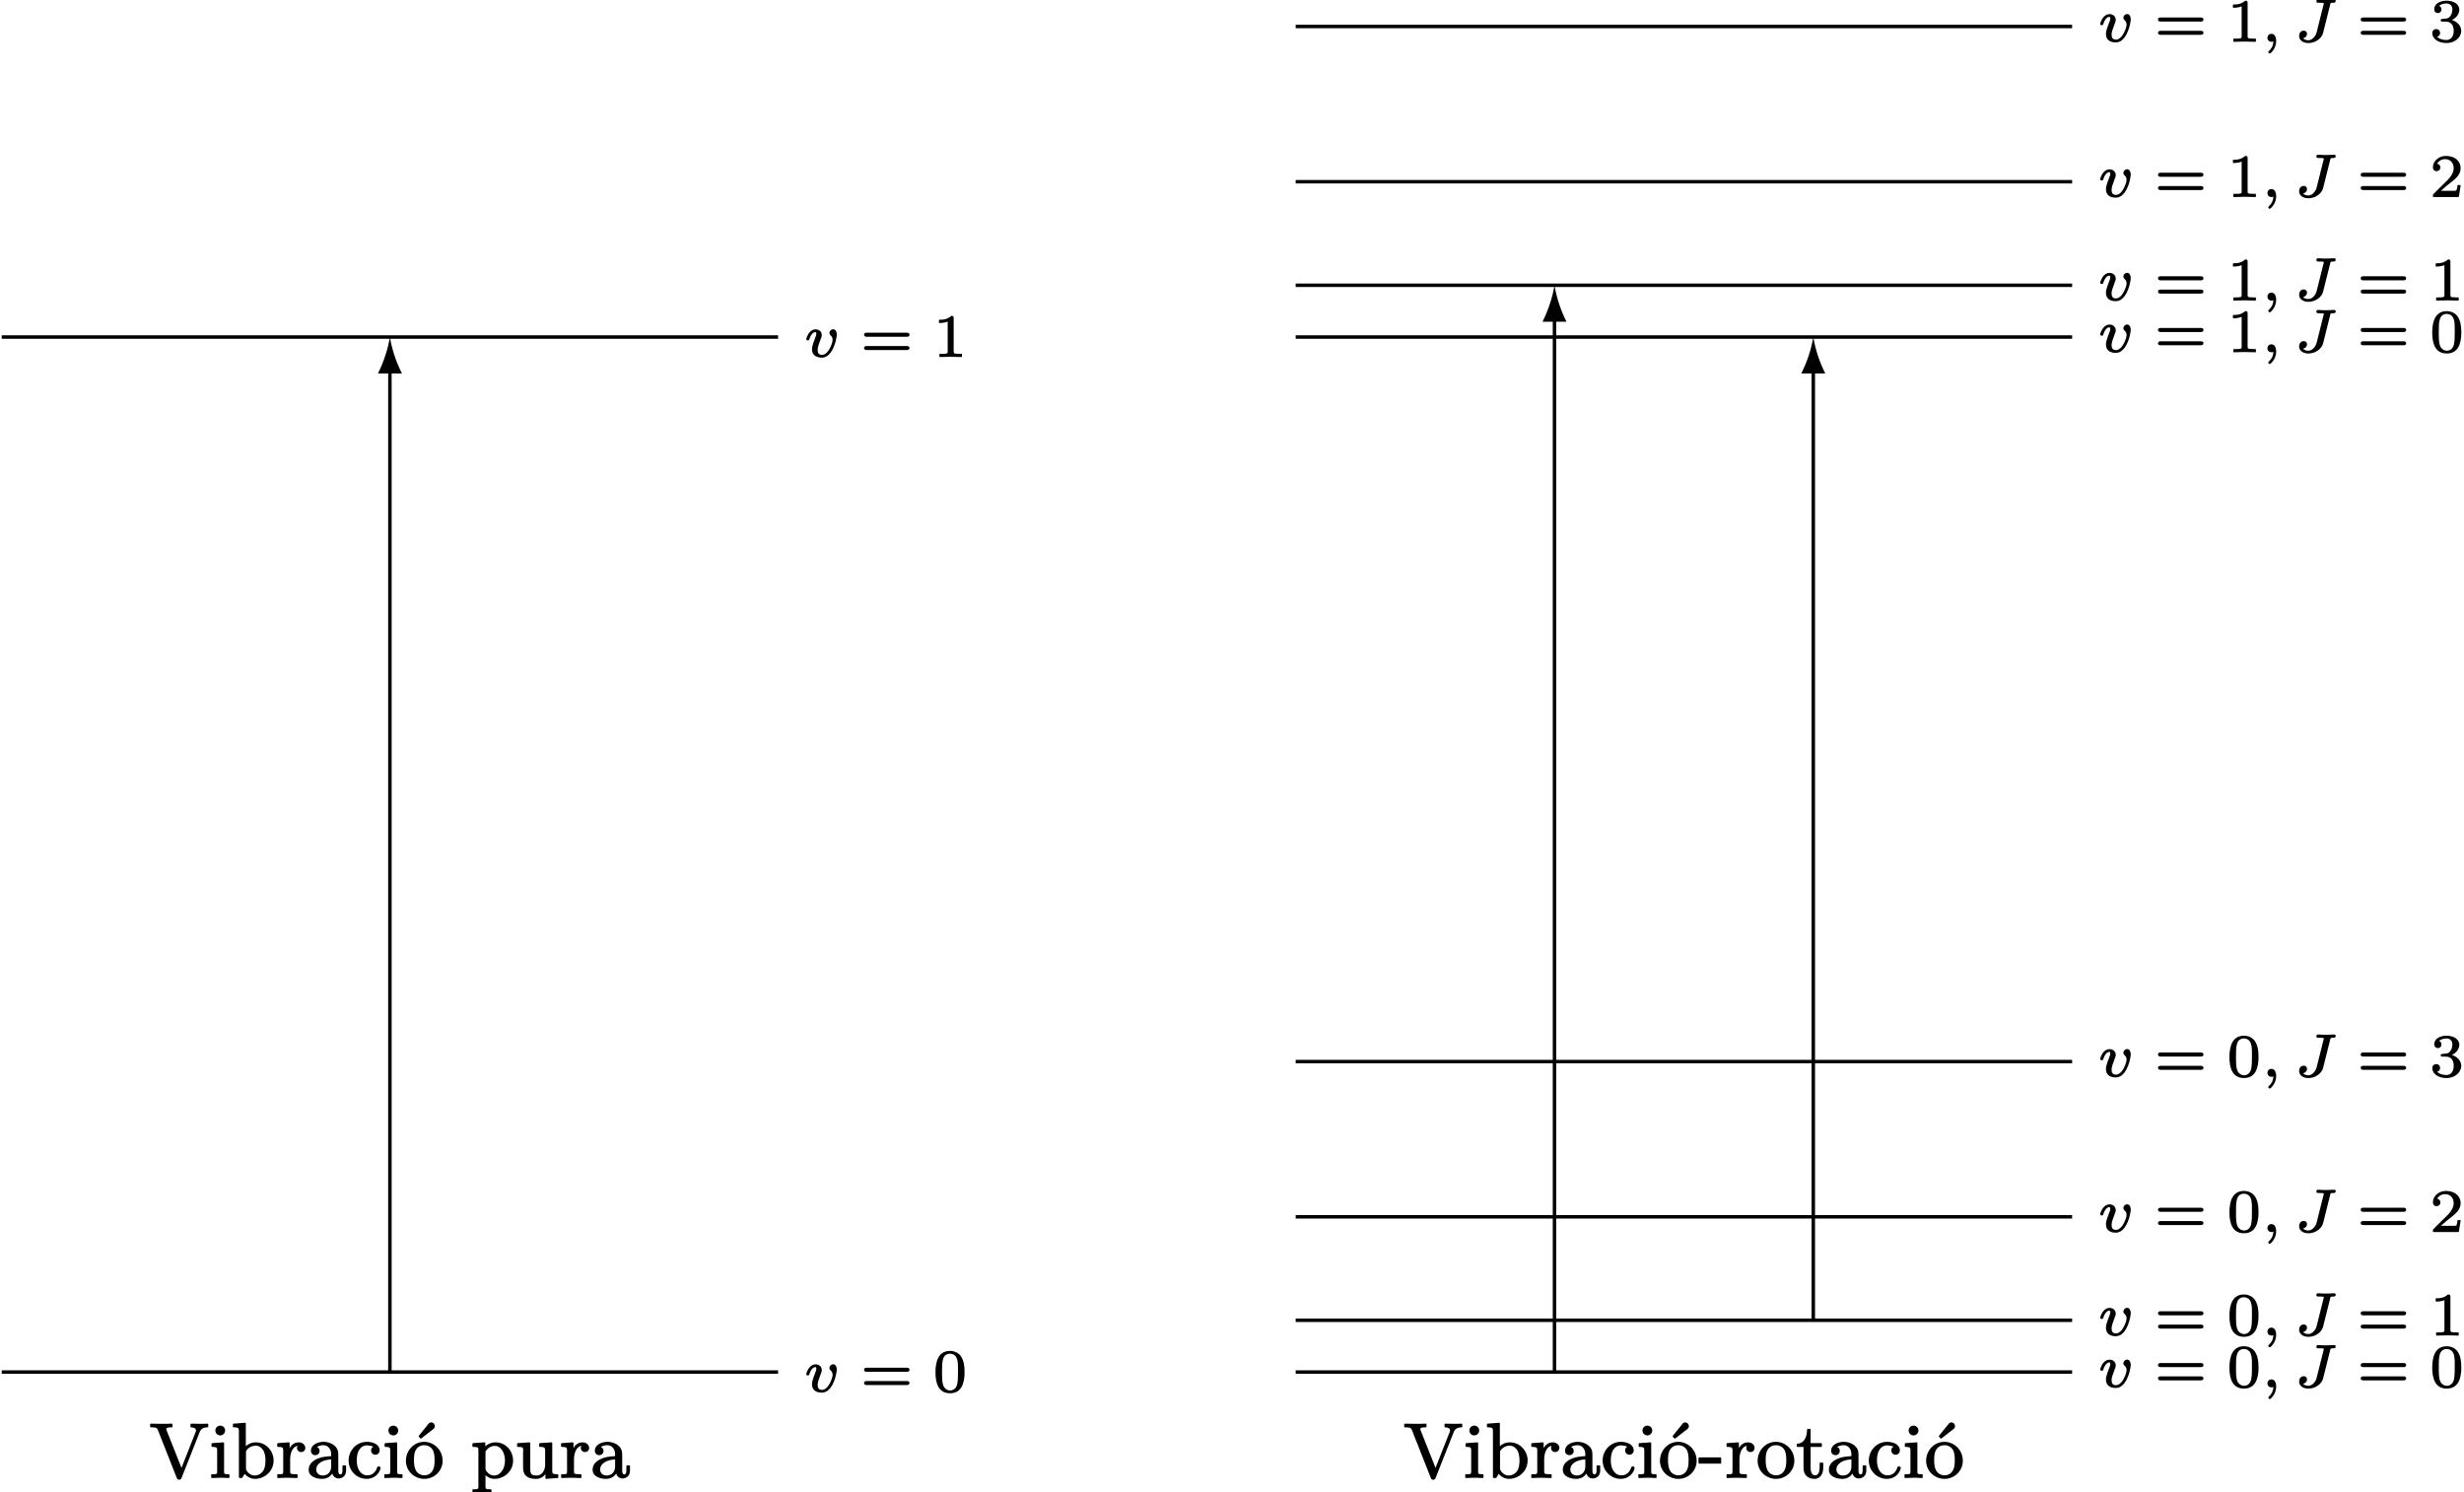 <?xml version='1.0' encoding='UTF-8'?>
<!-- This file was generated by dvisvgm 3.4 -->
<svg version='1.1' xmlns='http://www.w3.org/2000/svg' xmlns:xlink='http://www.w3.org/1999/xlink' width='284.57pt' height='172.38pt' viewBox='-.2 -188.37 284.57 172.38'>
<defs>
<path id='g11-45' d='M2.56-1.58C2.6-1.58 2.64-1.61 2.64-1.66V-2.21C2.64-2.26 2.6-2.3 2.56-2.3H.1C.05-2.3 .02-2.26 .02-2.21V-1.66C.02-1.61 .05-1.58 .1-1.58H2.56Z'/>
<path id='g11-86' d='M2.6-5.77C2.65-5.77 2.68-5.8 2.68-5.85V-6.12C2.68-6.17 2.65-6.2 2.6-6.2C2.6-6.2 2.6-6.2 2.59-6.2C2.2-6.18 1.74-6.18 1.33-6.18L.18-6.2C.13-6.2 .1-6.17 .1-6.12V-5.85C.1-5.8 .13-5.77 .18-5.77C.38-5.77 .53-5.77 .64-5.75C.86-5.72 .91-5.64 .99-5.47L3.16 .03C3.21 .17 3.26 .28 3.45 .28C3.63 .28 3.69 .18 3.74 .04L5.82-5.22C5.96-5.58 6.24-5.77 6.72-5.77C6.77-5.77 6.81-5.8 6.81-5.85V-6.12C6.81-6.17 6.77-6.2 6.72-6.2C6.72-6.2 6.72-6.2 6.72-6.2C6.41-6.18 6.15-6.18 5.85-6.18L4.84-6.2C4.8-6.2 4.76-6.17 4.76-6.12V-5.85C4.76-5.8 4.8-5.77 4.84-5.77C5.14-5.76 5.4-5.67 5.4-5.4C5.4-5.33 5.38-5.31 5.36-5.25L3.72-1.09L2-5.43C1.98-5.5 1.96-5.53 1.96-5.58C1.96-5.78 2.39-5.77 2.6-5.77ZM1.96-5.58C1.96-5.58 1.96-5.58 1.96-5.58Z'/>
<path id='g11-97' d='M1.09-.88C1.09-1.28 1.3-1.53 1.59-1.73C1.87-1.9 2.26-2.04 2.82-2.07V-1.26C2.82-.64 2.44-.21 1.83-.21C1.43-.21 1.09-.48 1.09-.88ZM3.88-.34C3.66-.34 3.64-.61 3.64-.83V-2.41C3.64-2.69 3.64-2.92 3.57-3.14C3.36-3.74 2.63-4.1 1.95-4.1C1.66-4.1 1.38-4.04 1.16-3.95C.82-3.8 .48-3.53 .48-3.07C.48-2.76 .69-2.56 .99-2.56C1.27-2.56 1.48-2.77 1.48-3.05C1.48-3.3 1.34-3.44 1.17-3.51C1.35-3.63 1.64-3.71 1.93-3.71C2.46-3.71 2.82-3.26 2.82-2.66V-2.45C2.56-2.43 2.26-2.41 1.95-2.36C1.14-2.21 .22-1.77 .22-.88C.22-.73 .25-.6 .3-.48C.53-.04 1.15 .18 1.77 .18C2.34 .18 2.72-.1 2.94-.43C3.04-.13 3.28 .13 3.67 .13C3.73 .13 3.81 .13 3.9 .1C4.29-.01 4.54-.3 4.54-.8V-1.3C4.54-1.34 4.5-1.38 4.46-1.38H4.21C4.16-1.38 4.12-1.34 4.12-1.3V-.81C4.12-.62 4.1-.34 3.88-.34Z'/>
<path id='g11-98' d='M3.95-1.95C3.95-1.48 3.87-1.03 3.69-.74C3.5-.48 3.16-.21 2.71-.21C2.3-.21 1.99-.45 1.81-.72C1.74-.83 1.7-.86 1.7-1.04V-2.86C1.7-2.96 1.7-3 1.73-3.06C1.98-3.48 2.47-3.66 2.81-3.66C3.23-3.66 3.53-3.4 3.71-3.1C3.88-2.82 3.95-2.34 3.95-1.95ZM4.89-1.94C4.89-2.72 4.47-3.39 3.87-3.76C3.57-3.94 3.22-4.04 2.84-4.04C2.31-4.04 1.93-3.82 1.68-3.6V-6.22C1.68-6.27 1.64-6.3 1.6-6.3C1.6-6.3 1.6-6.3 1.59-6.3L.26-6.2C.22-6.2 .19-6.17 .19-6.12V-5.85C.19-5.8 .22-5.77 .27-5.77C.42-5.77 .54-5.77 .62-5.75C.85-5.72 .88-5.6 .88-5.34V0C.88 .04 .91 .08 .96 .08H1.21C1.24 .08 1.26 .06 1.28 .04L1.55-.4C1.85-.04 2.28 .18 2.75 .18C3.17 .18 3.56 .05 3.9-.16C4.43-.49 4.89-1.11 4.89-1.94Z'/>
<path id='g11-99' d='M3.7-1.26C3.55-1.26 3.52-1.17 3.49-1.06C3.32-.59 2.97-.23 2.39-.23C1.6-.23 1.16-.99 1.16-1.95C1.16-2.56 1.29-2.97 1.49-3.24C1.68-3.51 1.95-3.69 2.33-3.69C2.39-3.69 2.56-3.68 2.76-3.64C2.86-3.61 2.98-3.59 3.07-3.54C2.92-3.46 2.82-3.33 2.82-3.1C2.82-2.82 3.04-2.61 3.31-2.61C3.6-2.61 3.81-2.82 3.81-3.12C3.81-3.24 3.78-3.34 3.74-3.44C3.53-3.88 2.96-4.1 2.31-4.1C1.87-4.1 1.47-3.96 1.14-3.73C.64-3.38 .22-2.74 .22-1.94C.22-.74 1.19 .18 2.3 .18C3.1 .18 3.62-.29 3.84-.82C3.88-.91 3.91-.98 3.91-1.07C3.91-1.19 3.82-1.26 3.7-1.26Z'/>
<path id='g11-105' d='M1.28-5.97C.98-5.97 .72-5.73 .72-5.41S.98-4.84 1.28-4.84S1.85-5.08 1.85-5.41S1.59-5.97 1.28-5.97ZM1.31 .05C1.45 .05 1.83 .05 2.26 .08C2.27 .08 2.27 .08 2.27 .08C2.31 .08 2.35 .04 2.35 0V-.28C2.35-.32 2.31-.36 2.27-.36C2.13-.36 2.02-.36 1.94-.37C1.74-.39 1.73-.47 1.73-.67V-3.96C1.73-4.01 1.69-4.04 1.65-4.04C1.65-4.04 1.65-4.04 1.64-4.04L.35-3.95C.31-3.95 .28-3.91 .28-3.86V-3.59C.28-3.54 .31-3.51 .36-3.51C.5-3.51 .61-3.51 .69-3.49C.91-3.46 .93-3.34 .93-3.09V-.69C.93-.55 .93-.43 .82-.39C.68-.34 .54-.36 .32-.36C.28-.36 .24-.32 .24-.28V0C.24 .04 .28 .08 .32 .08C.71 .08 .91 .05 1.31 .05Z'/>
<path id='g11-111' d='M3.49-1.99C3.49-1.8 3.49-1.57 3.45-1.33C3.35-.72 2.98-.23 2.3-.23C2.12-.23 1.95-.28 1.79-.35C1.26-.61 1.11-1.21 1.11-1.99C1.11-2.18 1.11-2.41 1.15-2.65C1.25-3.24 1.62-3.71 2.3-3.71C2.77-3.71 3.12-3.44 3.28-3.17C3.45-2.86 3.49-2.43 3.49-1.99ZM.18-1.91C.18-.69 1.19 .18 2.3 .18C3.48 .18 4.42-.76 4.42-1.91C4.42-2.73 3.99-3.43 3.36-3.8C3.05-3.99 2.69-4.1 2.3-4.1C1.05-4.1 .18-3.05 .18-1.91Z'/>
<path id='g11-112' d='M2.8-3.63C3.01-3.63 3.21-3.55 3.38-3.41C3.72-3.11 3.95-2.56 3.95-1.94C3.95-1.57 3.87-1.24 3.74-.96C3.55-.58 3.2-.21 2.7-.21C2.33-.21 2.01-.42 1.8-.72C1.74-.82 1.7-.87 1.7-1.04V-2.99C1.92-3.34 2.28-3.63 2.8-3.63ZM1.68-3.59V-3.96C1.68-4.01 1.64-4.04 1.6-4.04C1.6-4.04 1.6-4.04 1.59-4.04L.26-3.95C.22-3.95 .19-3.91 .19-3.86V-3.59C.19-3.54 .22-3.51 .27-3.51C.42-3.51 .55-3.51 .64-3.49C.85-3.47 .88-3.39 .88-3.15V1.05C.88 1.19 .88 1.31 .77 1.34C.63 1.4 .48 1.38 .27 1.38C.22 1.38 .19 1.42 .19 1.46V1.74C.19 1.78 .22 1.82 .27 1.82C.65 1.82 .87 1.79 1.29 1.79S1.93 1.82 2.31 1.82C2.36 1.82 2.39 1.78 2.39 1.74V1.46C2.39 1.42 2.36 1.38 2.31 1.38C2.17 1.38 2.05 1.38 1.96 1.37C1.74 1.36 1.7 1.29 1.7 1.05V-.24C1.95-.02 2.27 .18 2.75 .18C3.17 .18 3.56 .05 3.9-.16C4.43-.49 4.89-1.11 4.89-1.94C4.89-2.72 4.48-3.39 3.88-3.76C3.59-3.94 3.24-4.04 2.87-4.04C2.36-4.04 1.97-3.85 1.68-3.59Z'/>
<path id='g11-114' d='M2.67-4.04C2.14-4.04 1.82-3.73 1.62-3.38V-3.96C1.62-4.01 1.59-4.04 1.54-4.04C1.54-4.04 1.54-4.04 1.53-4.04L.26-3.95C.22-3.95 .19-3.91 .19-3.86V-3.59C.19-3.54 .22-3.51 .27-3.51C.42-3.51 .54-3.51 .62-3.49C.85-3.46 .88-3.34 .88-3.08V-.69C.88-.55 .88-.43 .77-.39C.63-.34 .48-.36 .27-.36C.22-.36 .19-.32 .19-.28V0C.19 .04 .22 .08 .27 .08C.66 .08 .87 .05 1.32 .05L2.46 .08C2.5 .08 2.54 .04 2.54 0V-.28C2.54-.32 2.5-.36 2.46-.36H2.28C2.12-.36 2-.37 1.91-.38C1.71-.41 1.68-.48 1.68-.71V-2.05C1.68-2.74 1.91-3.52 2.54-3.64C2.5-3.58 2.47-3.5 2.47-3.4C2.47-3.12 2.68-2.92 2.95-2.92C3.23-2.92 3.43-3.12 3.43-3.41C3.43-3.76 3.09-4.04 2.67-4.04Z'/>
<path id='g11-116' d='M1.69-1.1V-3.51H2.91C2.96-3.51 2.99-3.54 2.99-3.59V-3.86C2.99-3.91 2.96-3.95 2.91-3.95H1.69V-5.51C1.69-5.56 1.66-5.6 1.61-5.6H1.36C1.32-5.6 1.28-5.56 1.28-5.51C1.27-4.71 .97-3.92 .17-3.89C.13-3.89 .09-3.86 .09-3.81V-3.59C.09-3.54 .13-3.51 .17-3.51H.87V-1.11C.87-.29 1.34 .18 2.15 .18C2.26 .18 2.36 .16 2.45 .13C2.91-.03 3.15-.52 3.15-1.11V-1.62C3.15-1.67 3.11-1.7 3.07-1.7H2.82C2.77-1.7 2.73-1.67 2.73-1.62V-1.14C2.73-.71 2.62-.23 2.21-.23C1.78-.23 1.69-.72 1.69-1.1Z'/>
<path id='g11-117' d='M3.5-.37V.1C3.5 .14 3.53 .18 3.58 .18C3.58 .18 3.58 .18 3.59 .18L4.91 .08C4.95 .08 4.99 .04 4.99 0V-.28C4.99-.32 4.95-.36 4.9-.36C4.75-.36 4.64-.36 4.55-.38C4.32-.4 4.29-.52 4.29-.78V-3.96C4.29-4.01 4.26-4.04 4.21-4.04C4.21-4.04 4.21-4.04 4.21-4.04L2.85-3.95C2.82-3.95 2.78-3.91 2.78-3.86V-3.59C2.78-3.54 2.82-3.51 2.86-3.51C3.01-3.51 3.13-3.51 3.21-3.49C3.44-3.46 3.47-3.34 3.47-3.08V-1.5C3.47-1.24 3.43-1.01 3.34-.82C3.19-.48 2.92-.21 2.46-.21C2.28-.21 2.15-.23 2.05-.27C1.79-.37 1.75-.63 1.75-1V-3.96C1.75-4.01 1.71-4.04 1.67-4.04C1.67-4.04 1.67-4.04 1.66-4.04L.3-3.95C.27-3.95 .23-3.91 .23-3.86V-3.59C.23-3.54 .27-3.51 .31-3.51C.49-3.51 .69-3.51 .81-3.46C1-3.37 .92-3.05 .92-2.76V-1.41C.92-1.23 .92-1.08 .93-.92C1-.13 1.56 .18 2.4 .18C2.91 .18 3.27-.05 3.5-.37Z'/>
<path id='g11-243' d='M3.1-6.34C2.91-6.34 2.84-6.25 2.76-6.15L1.67-4.8C1.66-4.78 1.65-4.76 1.65-4.74S1.66-4.71 1.67-4.69L1.84-4.5C1.86-4.48 1.87-4.47 1.9-4.47C1.92-4.47 1.94-4.48 1.95-4.49L3.31-5.55C3.41-5.63 3.52-5.72 3.52-5.91C3.52-6.14 3.34-6.34 3.1-6.34ZM3.49-1.99C3.49-1.8 3.49-1.57 3.45-1.33C3.35-.72 2.98-.23 2.3-.23C2.12-.23 1.95-.28 1.79-.35C1.26-.61 1.11-1.21 1.11-1.99C1.11-2.18 1.11-2.41 1.15-2.65C1.25-3.24 1.62-3.71 2.3-3.71C2.77-3.71 3.12-3.44 3.28-3.17C3.45-2.86 3.49-2.43 3.49-1.99ZM.18-1.91C.18-.69 1.19 .18 2.3 .18C3.48 .18 4.42-.76 4.42-1.91C4.42-2.73 3.99-3.43 3.36-3.8C3.05-3.99 2.69-4.1 2.3-4.1C1.05-4.1 .18-3.05 .18-1.91Z'/>
<path id='g37-48' d='M2.9-2.32C2.9-1.8 2.9-1.28 2.81-.86C2.72-.45 2.45-.12 1.98-.12C1.69-.12 1.44-.29 1.3-.5C1.04-.89 1.06-1.66 1.06-2.32C1.06-3.28 1.03-4.37 1.98-4.37C2.1-4.37 2.21-4.35 2.32-4.3C2.94-4.04 2.9-3.2 2.9-2.32ZM3.66-2.22C3.66-3.02 3.56-3.58 3.24-4.07C3.01-4.41 2.55-4.69 1.98-4.69C.66-4.69 .3-3.52 .3-2.22S.66 .2 1.98 .2C3.29 .2 3.66-.94 3.66-2.22Z'/>
<path id='g37-49' d='M.76-3.87C.86-3.87 1.05-3.87 1.26-3.91C1.4-3.93 1.56-3.97 1.71-4.03V-.57C1.71-.46 1.71-.4 1.62-.37C1.49-.31 1.32-.31 1.07-.31H.81C.77-.31 .75-.29 .75-.25V0C.75 .03 .77 .06 .81 .06L2.05 .03L3.3 .06C3.33 .06 3.36 .03 3.36 0V-.25C3.36-.29 3.33-.31 3.3-.31H3.03C2.87-.31 2.73-.32 2.64-.33C2.45-.36 2.4-.38 2.4-.57V-4.44C2.4-4.65 2.34-4.69 2.13-4.69C2.11-4.69 2.09-4.69 2.09-4.67C1.9-4.49 1.67-4.39 1.45-4.32C1.18-4.25 .92-4.25 .76-4.25C.73-4.25 .7-4.22 .7-4.18V-3.93C.7-3.9 .73-3.87 .76-3.87C.76-3.87 .76-3.87 .76-3.87Z'/>
<path id='g37-50' d='M.38-3.38C.38-3.11 .54-2.93 .81-2.93C1.05-2.93 1.24-3.1 1.24-3.36C1.24-3.61 1.09-3.76 .86-3.79C1.03-4.09 1.37-4.32 1.79-4.32C2.41-4.32 2.78-3.86 2.78-3.27C2.78-2.71 2.39-2.25 2.14-1.97L.47-.32C.38-.24 .38-.17 .38-.01C.38-.01 .38-.01 .38 0C.38 .03 .4 .06 .44 .06H3.31C3.34 .06 3.37 .04 3.38 .01L3.58-1.26C3.58-1.26 3.58-1.26 3.58-1.27C3.58-1.3 3.56-1.33 3.52-1.33H3.28C3.25-1.33 3.23-1.31 3.22-1.28C3.21-1.15 3.16-.79 3.07-.68C2.94-.65 2.51-.66 2.41-.66H1.3C1.93-1.22 2.17-1.41 2.57-1.72C2.8-1.9 3.02-2.09 3.2-2.3C3.4-2.55 3.58-2.85 3.58-3.27C3.58-3.42 3.56-3.55 3.52-3.68C3.33-4.31 2.7-4.69 1.89-4.69C1.04-4.69 .38-4.09 .38-3.38Z'/>
<path id='g37-51' d='M.96-3.26C1.21-3.26 1.37-3.45 1.37-3.68C1.37-3.9 1.25-4.03 1.08-4.09C1.27-4.25 1.6-4.37 1.94-4.37C2.37-4.37 2.63-4.11 2.63-3.67C2.63-3.26 2.45-2.91 2.21-2.73C2.06-2.63 1.88-2.62 1.63-2.6C1.46-2.59 1.28-2.6 1.28-2.43C1.28-2.29 1.38-2.27 1.52-2.27H1.9C2.03-2.27 2.15-2.25 2.25-2.2C2.6-2.06 2.78-1.72 2.78-1.21C2.78-.6 2.5-.15 1.93-.15C1.49-.15 1.09-.29 .86-.52C1.07-.57 1.21-.73 1.21-.96C1.21-1.23 1.02-1.41 .77-1.41C.5-1.41 .31-1.23 .31-.94C.31-.68 .42-.48 .55-.33C.83 0 1.35 .2 1.95 .2C2.61 .2 3.15-.1 3.42-.51C3.57-.72 3.65-.96 3.65-1.21C3.65-1.59 3.44-1.97 3.06-2.23C2.92-2.33 2.75-2.41 2.57-2.47C2.82-2.58 3-2.73 3.14-2.89C3.35-3.14 3.43-3.42 3.43-3.67C3.43-3.78 3.41-3.88 3.36-3.98C3.17-4.44 2.6-4.69 1.96-4.69C1.54-4.69 1.17-4.58 .92-4.41C.71-4.25 .53-4.03 .53-3.7C.53-3.43 .7-3.26 .96-3.26Z'/>
<path id='g37-61' d='M5.36-1.21H.75C.56-1.21 .43-1.16 .43-.98C.43-.8 .56-.75 .75-.75H5.36C5.54-.75 5.68-.8 5.68-.98C5.68-1.16 5.54-1.21 5.36-1.21ZM5.36-2.75H.75C.56-2.75 .43-2.7 .43-2.52C.43-2.33 .56-2.28 .75-2.28H5.36C5.54-2.28 5.68-2.33 5.68-2.52C5.68-2.7 5.54-2.75 5.36-2.75Z'/>
<path id='g34-59' d='M.98 1.41C1 1.41 1.03 1.4 1.05 1.39C1.16 1.32 1.25 1.22 1.35 1.08C1.55 .82 1.73 .43 1.73-.04C1.73-.24 1.69-.42 1.63-.55C1.55-.72 1.42-.86 1.18-.86C.91-.86 .72-.66 .72-.4C.72-.14 .91 .06 1.19 .06C1.28 .06 1.35 .03 1.41 .01C1.38 .5 1.21 .82 .89 1.12C.85 1.15 .82 1.19 .82 1.25C.82 1.33 .89 1.41 .98 1.41Z'/>
<path id='g34-74' d='M2.64-4.62C2.64-4.44 2.79-4.45 2.96-4.45C2.97-4.45 2.97-4.45 2.98-4.45S2.98-4.45 2.99-4.45C3.08-4.45 3.5-4.47 3.5-4.37C3.5-4.3 3.5-4.31 3.47-4.23L2.67-1.03C2.6-.75 2.43-.5 2.23-.33C2.1-.22 1.92-.12 1.7-.12C1.45-.12 1.22-.21 1.11-.36C1.37-.4 1.56-.6 1.56-.87C1.56-1.09 1.39-1.23 1.18-1.23C1.12-1.23 1.07-1.22 1-1.2C.8-1.12 .65-.93 .65-.63C.65-.54 .66-.47 .68-.4C.81-.01 1.21 .2 1.72 .2C1.99 .2 2.26 .14 2.51 .03C2.92-.17 3.3-.51 3.42-.98L4.23-4.21C4.23-4.25 4.25-4.3 4.25-4.32C4.3-4.47 4.43-4.45 4.62-4.45C4.62-4.45 4.63-4.45 4.63-4.45C4.78-4.45 4.87-4.51 4.87-4.66C4.87-4.76 4.8-4.83 4.7-4.83C4.53-4.83 4.11-4.8 3.95-4.8L3.41-4.8C3.24-4.81 3.03-4.83 2.86-4.83C2.86-4.83 2.86-4.83 2.85-4.83C2.72-4.83 2.64-4.76 2.64-4.62Z'/>
<path id='g34-118' d='M1.58-.75C1.58-.88 1.6-1.03 1.65-1.21C1.72-1.44 1.82-1.72 1.96-2.09C2.01-2.2 2.06-2.32 2.06-2.48C2.06-2.88 1.74-3.14 1.34-3.14C.81-3.14 .47-2.63 .33-2.24C.29-2.15 .27-2.1 .27-2.01C.27-1.9 .35-1.86 .45-1.86C.57-1.86 .61-1.92 .63-2.02C.69-2.22 .77-2.39 .86-2.51C.96-2.66 1.11-2.82 1.32-2.82C1.42-2.82 1.43-2.73 1.43-2.64C1.43-2.46 1.36-2.33 1.31-2.19C1.14-1.76 1.05-1.48 .99-1.26C.94-1.09 .93-.96 .93-.84C.93-.17 1.4 .13 2.06 .13C2.32 .13 2.52 .04 2.68-.06C2.82-.16 2.95-.29 3.07-.44C3.39-.86 3.64-1.52 3.74-2.13C3.77-2.29 3.79-2.43 3.79-2.53C3.79-2.67 3.77-2.78 3.73-2.87C3.68-3.01 3.56-3.15 3.38-3.15C3.32-3.15 3.26-3.13 3.21-3.11C3.08-3.05 2.94-2.91 2.94-2.71C2.94-2.58 3.01-2.51 3.07-2.45C3.2-2.34 3.31-2.18 3.31-1.94C3.31-1.81 3.28-1.69 3.24-1.55C3.13-1.21 2.93-.77 2.7-.52C2.55-.36 2.34-.19 2.09-.19C1.73-.19 1.58-.4 1.58-.75Z'/>
</defs>
<g id='page6795'>
<path d='M0-29.89H89.66' stroke='#000' fill='none' stroke-width='.4'/>
<use x='92.65' y='-27.64' xlink:href='#g34-118'/>
<use x='99.16' y='-27.64' xlink:href='#g37-61'/>
<use x='107.54' y='-27.64' xlink:href='#g37-48'/>
<path d='M0-149.44H89.66' stroke='#000' fill='none' stroke-width='.4' stroke-miterlimit='10'/>
<use x='92.65' y='-147.19' xlink:href='#g34-118'/>
<use x='99.16' y='-147.19' xlink:href='#g37-61'/>
<use x='107.54' y='-147.19' xlink:href='#g37-49'/>
<path d='M44.83-149.44C45.06-148.04 45.52-146.63 46.22-145.23H45.03V-29.89H44.63V-145.23H43.45C44.14-146.63 44.6-148.04 44.83-149.44'/>
<use x='17.04' y='-17.73' xlink:href='#g11-86'/>
<use x='23.95' y='-17.73' xlink:href='#g11-105'/>
<use x='26.51' y='-17.73' xlink:href='#g11-98'/>
<use x='31.63' y='-17.73' xlink:href='#g11-114'/>
<use x='35.23' y='-17.73' xlink:href='#g11-97'/>
<use x='39.84' y='-17.73' xlink:href='#g11-99'/>
<use x='43.94' y='-17.73' xlink:href='#g11-105'/>
<use x='46.5' y='-17.73' xlink:href='#g11-243'/>
<use x='54.17' y='-17.73' xlink:href='#g11-112'/>
<use x='59.29' y='-17.73' xlink:href='#g11-117'/>
<use x='64.41' y='-17.73' xlink:href='#g11-114'/>
<use x='68.02' y='-17.73' xlink:href='#g11-97'/>
<path d='M149.44-29.89H239.11' stroke='#000' fill='none' stroke-width='.4' stroke-miterlimit='10'/>
<use x='242.09' y='-28.18' xlink:href='#g34-118'/>
<use x='248.6' y='-28.18' xlink:href='#g37-61'/>
<use x='256.98' y='-28.18' xlink:href='#g37-48'/>
<use x='260.95' y='-28.18' xlink:href='#g34-59'/>
<use x='264.68' y='-28.18' xlink:href='#g34-74'/>
<use x='272.01' y='-28.18' xlink:href='#g37-61'/>
<use x='280.4' y='-28.18' xlink:href='#g37-48'/>
<path d='M149.44-35.87H239.11' stroke='#000' fill='none' stroke-width='.4' stroke-miterlimit='10'/>
<use x='242.09' y='-34.16' xlink:href='#g34-118'/>
<use x='248.6' y='-34.16' xlink:href='#g37-61'/>
<use x='256.98' y='-34.16' xlink:href='#g37-48'/>
<use x='260.95' y='-34.16' xlink:href='#g34-59'/>
<use x='264.68' y='-34.16' xlink:href='#g34-74'/>
<use x='272.01' y='-34.16' xlink:href='#g37-61'/>
<use x='280.4' y='-34.16' xlink:href='#g37-49'/>
<path d='M149.44-47.82H239.11' stroke='#000' fill='none' stroke-width='.4' stroke-miterlimit='10'/>
<use x='242.09' y='-46.12' xlink:href='#g34-118'/>
<use x='248.6' y='-46.12' xlink:href='#g37-61'/>
<use x='256.98' y='-46.12' xlink:href='#g37-48'/>
<use x='260.95' y='-46.12' xlink:href='#g34-59'/>
<use x='264.68' y='-46.12' xlink:href='#g34-74'/>
<use x='272.01' y='-46.12' xlink:href='#g37-61'/>
<use x='280.4' y='-46.12' xlink:href='#g37-50'/>
<path d='M149.44-65.75H239.11' stroke='#000' fill='none' stroke-width='.4' stroke-miterlimit='10'/>
<use x='242.09' y='-64.05' xlink:href='#g34-118'/>
<use x='248.6' y='-64.05' xlink:href='#g37-61'/>
<use x='256.98' y='-64.05' xlink:href='#g37-48'/>
<use x='260.95' y='-64.05' xlink:href='#g34-59'/>
<use x='264.68' y='-64.05' xlink:href='#g34-74'/>
<use x='272.01' y='-64.05' xlink:href='#g37-61'/>
<use x='280.4' y='-64.05' xlink:href='#g37-51'/>
<path d='M149.44-149.44H239.11' stroke='#000' fill='none' stroke-width='.4' stroke-miterlimit='10'/>
<use x='242.09' y='-147.74' xlink:href='#g34-118'/>
<use x='248.6' y='-147.74' xlink:href='#g37-61'/>
<use x='256.98' y='-147.74' xlink:href='#g37-49'/>
<use x='260.95' y='-147.74' xlink:href='#g34-59'/>
<use x='264.68' y='-147.74' xlink:href='#g34-74'/>
<use x='272.01' y='-147.74' xlink:href='#g37-61'/>
<use x='280.4' y='-147.74' xlink:href='#g37-48'/>
<path d='M149.44-155.42H239.11' stroke='#000' fill='none' stroke-width='.4' stroke-miterlimit='10'/>
<use x='242.09' y='-153.71' xlink:href='#g34-118'/>
<use x='248.6' y='-153.71' xlink:href='#g37-61'/>
<use x='256.98' y='-153.71' xlink:href='#g37-49'/>
<use x='260.95' y='-153.71' xlink:href='#g34-59'/>
<use x='264.68' y='-153.71' xlink:href='#g34-74'/>
<use x='272.01' y='-153.71' xlink:href='#g37-61'/>
<use x='280.4' y='-153.71' xlink:href='#g37-49'/>
<path d='M149.44-167.38H239.11' stroke='#000' fill='none' stroke-width='.4' stroke-miterlimit='10'/>
<use x='242.09' y='-165.67' xlink:href='#g34-118'/>
<use x='248.6' y='-165.67' xlink:href='#g37-61'/>
<use x='256.98' y='-165.67' xlink:href='#g37-49'/>
<use x='260.95' y='-165.67' xlink:href='#g34-59'/>
<use x='264.68' y='-165.67' xlink:href='#g34-74'/>
<use x='272.01' y='-165.67' xlink:href='#g37-61'/>
<use x='280.4' y='-165.67' xlink:href='#g37-50'/>
<path d='M149.44-185.31H239.11' stroke='#000' fill='none' stroke-width='.4' stroke-miterlimit='10'/>
<use x='242.09' y='-183.6' xlink:href='#g34-118'/>
<use x='248.6' y='-183.6' xlink:href='#g37-61'/>
<use x='256.98' y='-183.6' xlink:href='#g37-49'/>
<use x='260.95' y='-183.6' xlink:href='#g34-59'/>
<use x='264.68' y='-183.6' xlink:href='#g34-74'/>
<use x='272.01' y='-183.6' xlink:href='#g37-61'/>
<use x='280.4' y='-183.6' xlink:href='#g37-51'/>
<path d='M179.33-155.42C179.56-154.02 180.02-152.61 180.71-151.21H179.53V-29.89H179.13V-151.21H177.95C178.64-152.61 179.1-154.02 179.33-155.42'/>
<path d='M209.22-149.44C209.45-148.04 209.91-146.63 210.6-145.23H209.42V-35.87H209.02V-145.23H207.83C208.53-146.63 208.99-148.04 209.22-149.44'/>
<use x='161.87' y='-17.73' xlink:href='#g11-86'/>
<use x='168.78' y='-17.73' xlink:href='#g11-105'/>
<use x='171.34' y='-17.73' xlink:href='#g11-98'/>
<use x='176.46' y='-17.73' xlink:href='#g11-114'/>
<use x='180.07' y='-17.73' xlink:href='#g11-97'/>
<use x='184.67' y='-17.73' xlink:href='#g11-99'/>
<use x='188.77' y='-17.73' xlink:href='#g11-105'/>
<use x='191.33' y='-17.73' xlink:href='#g11-243'/>
<use x='195.94' y='-17.73' xlink:href='#g11-45'/>
<use x='199.01' y='-17.73' xlink:href='#g11-114'/>
<use x='202.61' y='-17.73' xlink:href='#g11-111'/>
<use x='207.22' y='-17.73' xlink:href='#g11-116'/>
<use x='210.8' y='-17.73' xlink:href='#g11-97'/>
<use x='215.41' y='-17.73' xlink:href='#g11-99'/>
<use x='219.51' y='-17.73' xlink:href='#g11-105'/>
<use x='222.07' y='-17.73' xlink:href='#g11-243'/>
</g>
</svg>